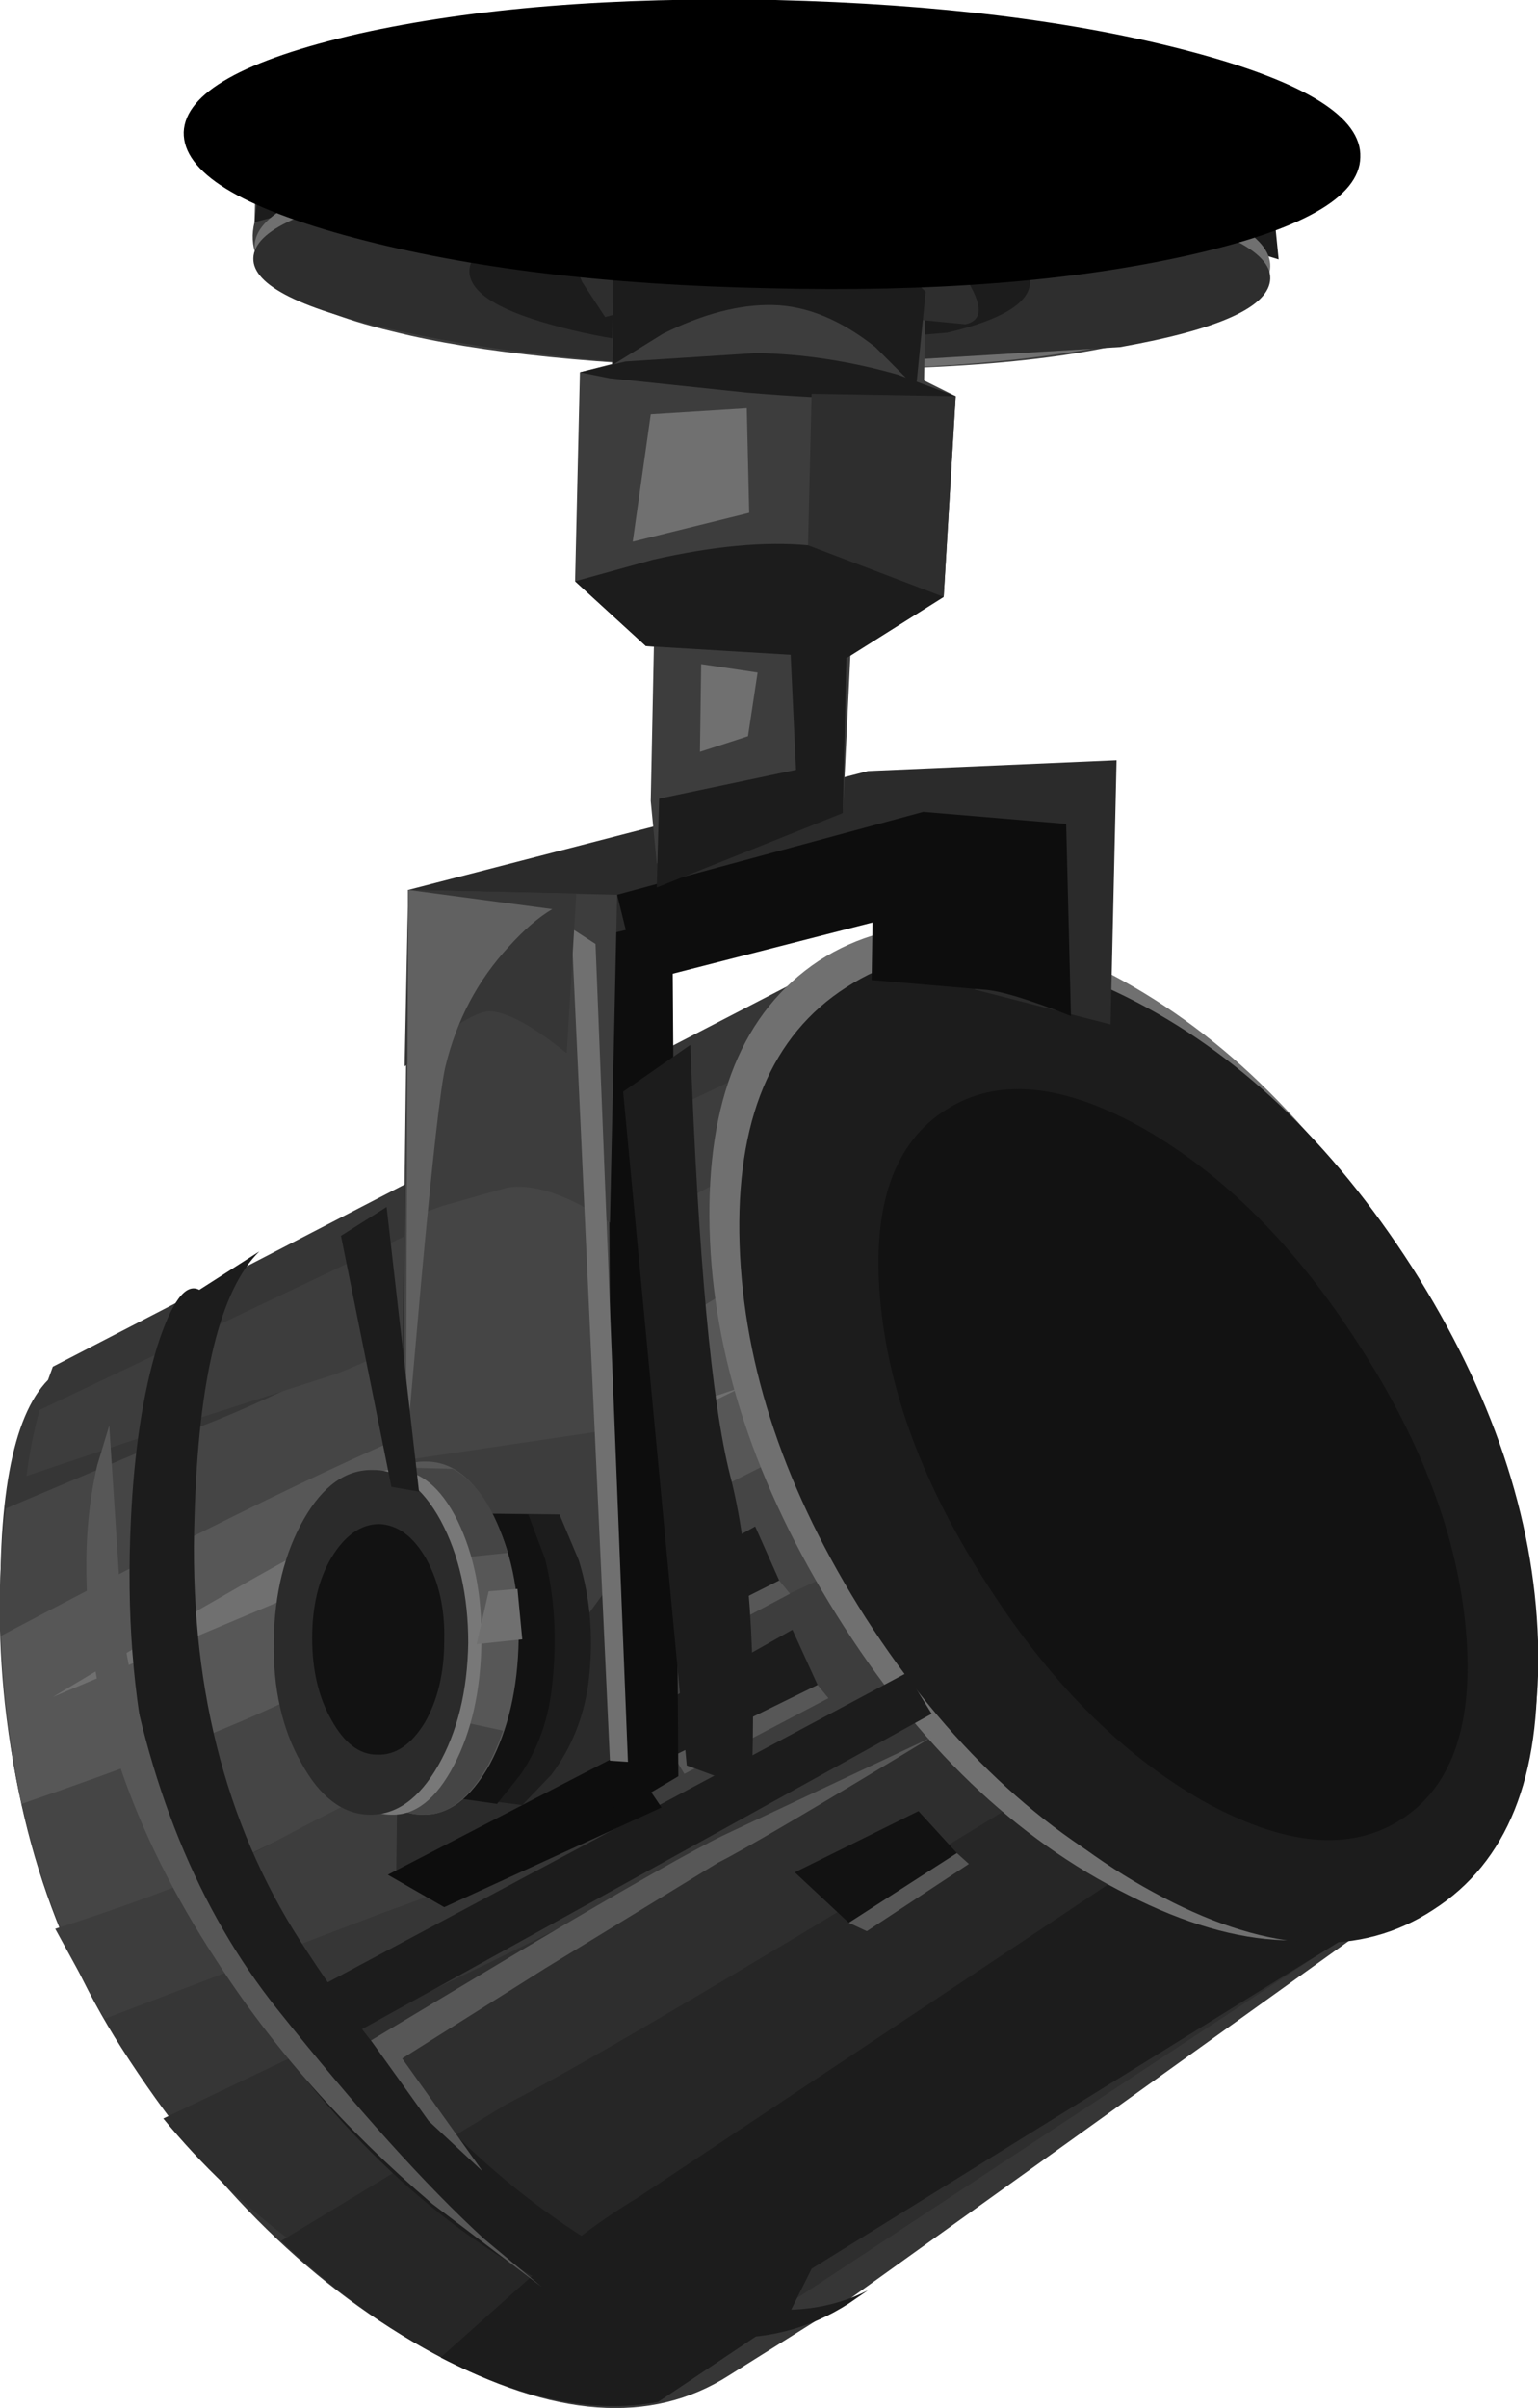 <?xml version="1.0" encoding="UTF-8" standalone="no"?>
<svg xmlns:xlink="http://www.w3.org/1999/xlink" height="100.25px" width="64.05px" xmlns="http://www.w3.org/2000/svg">
  <g transform="matrix(1.0, 0.0, 0.0, 1.0, 0.0, 0.0)">
    <use height="98.3" transform="matrix(1.0, 0.0, 0.0, 1.0, 0.0, 1.95)" width="64.05" xlink:href="#shape0"/>
    <use height="12.05" transform="matrix(1.0, 0.0, 0.0, 1.0, 7.65, 0.0)" width="49.0" xlink:href="#sprite0"/>
    <use height="25.05" transform="matrix(1.0, 0.0, 0.0, 1.0, 14.2, 37.05)" width="8.8" xlink:href="#shape2"/>
    <use height="31.0" transform="matrix(1.0, 0.0, 0.0, 1.0, 25.95, 43.5)" width="5.4" xlink:href="#sprite1"/>
  </g>
  <defs>
    <g id="shape0" transform="matrix(1.0, 0.0, 0.0, 1.0, 0.0, -1.95)">
      <path d="M11.0 5.9 Q20.65 1.45 31.9 2.0 36.5 2.25 43.95 3.9 50.2 5.35 52.0 6.1 53.0 6.55 53.05 7.3 L52.95 9.1 Q53.65 15.8 31.65 15.35 21.75 15.15 16.35 13.8 9.85 12.25 10.6 9.25 L10.65 7.25 Q10.65 6.1 11.0 5.9" fill="#3d3d3d" fill-rule="evenodd" stroke="none"/>
      <path d="M43.05 3.9 L44.6 4.45 47.35 5.0 Q49.05 5.05 52.95 7.8 L53.25 10.8 42.65 7.55 43.05 3.9" fill="#1c1c1c" fill-rule="evenodd" stroke="none"/>
      <path d="M11.0 5.9 L15.7 4.7 15.3 8.0 10.6 9.25 11.0 5.9" fill="#1c1c1c" fill-rule="evenodd" stroke="none"/>
      <path d="M52.9 11.1 Q52.85 13.05 46.65 14.3 40.45 15.55 31.65 15.35 22.9 15.15 16.7 13.65 10.55 12.15 10.6 10.25 10.65 8.3 16.85 7.05 23.1 5.8 31.85 6.0 40.6 6.2 46.75 7.7 52.95 9.2 52.9 11.1" fill="#707070" fill-rule="evenodd" stroke="none"/>
      <path d="M52.9 11.6 Q52.85 13.35 46.65 14.45 L31.65 15.35 Q22.85 15.15 16.7 13.8 10.5 12.45 10.55 10.75 10.6 9.0 16.85 7.9 L31.8 7.0 Q40.6 7.2 46.75 8.55 52.95 9.9 52.9 11.6" fill="#2e2e2e" fill-rule="evenodd" stroke="none"/>
      <path d="M42.9 11.75 Q42.85 13.05 39.45 13.85 L31.15 14.55 Q26.35 14.5 22.9 13.5 19.5 12.55 19.55 11.25 19.6 10.0 23.05 9.15 L31.3 8.45 Q36.1 8.55 39.5 9.5 42.9 10.45 42.9 11.75" fill="#1c1c1c" fill-rule="evenodd" stroke="none"/>
      <path d="M22.4 3.15 L34.4 2.75 34.65 6.4 22.0 6.5 22.4 3.15" fill="#575757" fill-rule="evenodd" stroke="none"/>
      <path d="M26.05 2.55 L28.75 2.6 27.65 5.95 26.0 5.9 26.05 2.55" fill="#707070" fill-rule="evenodd" stroke="none"/>
      <path d="M53.6 73.6 L58.9 78.85 35.05 95.95 30.35 98.9 Q25.5 102.0 18.1 98.0 10.65 94.0 5.05 85.25 0.35 77.9 0.05 68.15 -0.25 59.75 2.0 57.45 L2.2 56.9 35.9 39.45 37.4 47.5 Q39.7 56.6 43.6 61.9 47.5 67.25 53.6 73.6" fill="#363636" fill-rule="evenodd" stroke="none"/>
      <path d="M38.75 72.35 L55.55 80.95 26.4 100.15 Q23.4 99.5 19.45 97.65 11.55 94.0 6.8 88.2 L19.05 82.35 Q24.2 79.9 38.75 72.35" fill="#2e2e2e" fill-rule="evenodd" stroke="none"/>
      <path d="M58.9 78.9 L33.8 94.45 32.85 96.35 27.4 100.0 Q24.0 100.65 19.85 98.85 15.7 97.05 11.7 93.3 L21.1 87.6 Q25.95 85.1 43.2 74.55 L58.65 78.6 58.65 78.65 58.9 78.9" fill="#262626" fill-rule="evenodd" stroke="none"/>
      <path d="M52.4 80.15 L57.2 79.95 33.8 94.45 32.85 96.35 27.4 100.0 Q23.4 100.75 18.35 98.15 L22.05 94.85 Q24.45 92.75 26.55 91.5 L39.4 82.95 48.4 76.95 52.4 80.15" fill="#1c1c1c" fill-rule="evenodd" stroke="none"/>
      <path d="M34.2 66.05 Q17.85 73.45 11.5 76.65 7.4 78.7 2.55 80.35 0.75 75.95 0.2 70.9 -0.25 66.6 0.25 62.8 L8.05 59.5 Q13.55 57.5 31.5 47.55 L34.2 66.05" fill="#454545" fill-rule="evenodd" stroke="none"/>
      <path d="M32.45 60.7 Q16.3 68.85 11.1 71.2 7.45 72.85 0.9 75.1 0.15 71.4 0.05 68.1 14.7 60.35 20.0 58.55 25.5 56.75 30.05 53.9 L32.45 60.7" fill="#575757" fill-rule="evenodd" stroke="none"/>
      <path d="M30.9 57.75 L19.4 63.4 2.2 70.65 8.4 66.95 Q15.05 63.1 17.35 62.3 L30.9 57.75" fill="#707070" fill-rule="evenodd" stroke="none"/>
      <path d="M15.9 79.65 L4.35 84.05 2.3 80.3 Q8.4 78.35 11.5 76.65 16.8 73.75 36.0 64.9 L40.25 69.9 Q22.8 77.2 15.9 79.65" fill="#3d3d3d" fill-rule="evenodd" stroke="none"/>
      <path d="M31.25 48.5 Q17.75 55.75 14.0 57.2 L8.1 59.1 1.1 61.45 Q1.3 59.95 1.65 58.7 L32.35 44.1 31.25 48.5" fill="#3d3d3d" fill-rule="evenodd" stroke="none"/>
      <path d="M58.05 52.05 Q63.15 60.2 63.4 68.15 63.6 76.15 58.8 79.3 54.0 82.45 47.0 78.9 39.95 75.4 34.85 67.25 29.75 59.1 29.55 51.15 29.35 43.15 34.1 40.0 38.9 36.9 45.95 40.4 52.95 43.95 58.05 52.05" fill="#707070" fill-rule="evenodd" stroke="none"/>
      <path d="M58.7 53.15 Q63.7 61.1 64.0 68.8 64.3 76.55 59.7 79.5 55.15 82.5 48.45 79.0 41.7 75.5 36.7 67.6 31.75 59.7 31.45 51.95 31.15 44.25 35.7 41.25 40.25 38.25 47.0 41.75 53.75 45.25 58.7 53.15" fill="#1c1c1c" fill-rule="evenodd" stroke="none"/>
      <path d="M56.25 56.15 Q60.2 62.45 60.65 68.45 61.1 74.45 57.8 76.6 54.45 78.75 49.35 75.85 44.2 72.9 40.25 66.65 36.3 60.35 35.85 54.35 35.4 48.4 38.7 46.25 42.05 44.1 47.2 47.0 52.3 49.9 56.25 56.15" fill="#0d0d0d" fill-rule="evenodd" stroke="none"/>
      <path d="M37.75 69.65 L38.8 71.35 13.05 85.6 11.55 83.65 37.75 69.65" fill="#1c1c1c" fill-rule="evenodd" stroke="none"/>
      <path d="M12.5 80.8 Q17.9 89.25 24.8 93.45 31.65 97.65 36.15 95.35 L35.35 95.9 Q30.4 99.1 22.9 95.15 15.45 91.25 9.8 82.5 4.9 74.8 5.45 63.3 5.65 59.0 6.55 56.05 7.45 53.25 8.3 53.7 L10.8 52.1 Q8.35 54.5 8.1 63.15 7.75 73.4 12.5 80.8" fill="#1c1c1c" fill-rule="evenodd" stroke="none"/>
      <path d="M58.8 52.75 Q63.8 60.6 64.05 68.3 64.3 76.0 59.6 79.0 54.9 82.05 48.0 78.6 41.1 75.2 36.05 67.35 31.05 59.5 30.8 51.8 30.55 44.1 35.25 41.1 39.95 38.05 46.9 41.5 53.75 44.9 58.8 52.75" fill="#1c1c1c" fill-rule="evenodd" stroke="none"/>
      <path d="M56.6 56.0 Q60.55 62.1 61.05 67.9 61.55 73.7 58.35 75.75 55.15 77.8 50.05 74.95 45.0 72.05 41.1 65.95 37.15 59.85 36.65 54.05 36.15 48.25 39.4 46.2 42.6 44.15 47.65 47.0 52.7 49.9 56.6 56.0" fill="#121212" fill-rule="evenodd" stroke="none"/>
      <path d="M38.75 72.35 Q31.5 76.75 29.9 77.55 L22.7 81.95 16.75 85.7 20.1 90.4 17.85 88.3 15.45 84.95 21.7 81.2 Q28.35 77.25 30.25 76.35 L38.75 72.35" fill="#575757" fill-rule="evenodd" stroke="none"/>
      <path d="M4.55 59.35 L5.1 67.8 Q6.6 77.45 11.55 83.65 16.5 89.85 20.15 93.2 L22.55 95.2 18.0 91.75 Q12.5 87.05 9.0 81.6 3.7 73.5 3.6 65.6 3.55 63.15 4.05 61.0 L4.55 59.35" fill="#575757" fill-rule="evenodd" stroke="none"/>
      <path d="M33.0 67.85 L34.05 70.15 28.05 73.1 27.15 71.15 33.0 67.85" fill="#1c1c1c" fill-rule="evenodd" stroke="none"/>
      <path d="M31.45 63.55 L32.45 65.8 26.5 68.8 25.55 66.85 31.45 63.55" fill="#1c1c1c" fill-rule="evenodd" stroke="none"/>
      <path d="M38.25 75.4 L39.85 77.15 35.35 80.05 33.1 77.95 38.25 75.4" fill="#121212" fill-rule="evenodd" stroke="none"/>
      <path d="M32.45 65.8 L32.9 66.35 26.95 69.5 26.5 68.8 32.45 65.8" fill="#575757" fill-rule="evenodd" stroke="none"/>
      <path d="M34.05 70.15 L34.5 70.7 28.5 73.85 28.05 73.1 34.05 70.15" fill="#575757" fill-rule="evenodd" stroke="none"/>
      <path d="M39.85 77.15 L40.35 77.6 36.1 80.4 35.35 80.05 39.85 77.15" fill="#575757" fill-rule="evenodd" stroke="none"/>
      <path d="M46.5 31.65 L46.25 42.65 40.6 41.2 41.35 36.55 26.95 39.6 25.95 73.55 16.5 78.05 17.0 37.05 36.15 32.1 46.5 31.65" fill="#2b2b2b" fill-rule="evenodd" stroke="none"/>
      <path d="M25.7 37.25 L38.45 33.8 44.4 34.3 41.05 37.2 26.6 40.9 25.7 37.25" fill="#0d0d0d" fill-rule="evenodd" stroke="none"/>
      <path d="M44.4 34.3 L44.6 42.3 Q41.95 41.25 40.95 41.2 L36.3 40.8 36.35 37.45 44.4 34.3" fill="#0d0d0d" fill-rule="evenodd" stroke="none"/>
      <path d="M16.15 78.05 L26.0 72.95 27.55 75.25 18.5 79.4 16.15 78.05" fill="#0d0d0d" fill-rule="evenodd" stroke="none"/>
      <path d="M25.3 38.9 L28.0 38.25 28.25 73.95 25.55 75.55 25.3 38.9" fill="#0d0d0d" fill-rule="evenodd" stroke="none"/>
      <path d="M16.7 67.7 L17.0 37.05 25.3 38.9 25.45 65.9 Q23.7 68.2 22.05 68.5 L18.75 68.2 16.7 67.7" fill="#454545" fill-rule="evenodd" stroke="none"/>
      <path d="M16.7 67.7 L16.8 60.8 25.25 59.55 25.45 65.9 24.5 67.2 Q23.3 68.55 22.05 68.5 L18.65 68.1 16.7 67.7" fill="#3d3d3d" fill-rule="evenodd" stroke="none"/>
      <path d="M17.05 50.7 L17.0 37.05 25.7 37.25 25.4 50.9 Q22.75 49.15 21.1 49.45 L18.45 50.2 17.05 50.7" fill="#3d3d3d" fill-rule="evenodd" stroke="none"/>
      <path d="M24.8 39.3 L26.15 73.35 25.4 73.3 23.8 38.65 24.8 39.3" fill="#707070" fill-rule="evenodd" stroke="none"/>
      <path d="M15.2 62.95 L23.3 63.05 24.1 64.95 Q24.85 67.35 24.5 70.1 24.2 72.25 22.95 73.9 L21.75 75.15 15.05 74.3 15.2 62.95" fill="#1c1c1c" fill-rule="evenodd" stroke="none"/>
      <path d="M15.2 62.95 L22.0 63.05 22.7 64.9 Q23.3 67.3 23.0 70.1 22.8 72.2 21.7 73.85 L20.7 75.1 15.05 74.3 15.2 62.95" fill="#121212" fill-rule="evenodd" stroke="none"/>
      <path d="M14.95 62.95 Q16.15 60.8 17.75 60.85 19.4 60.85 20.5 63.05 21.65 65.2 21.6 68.25 21.55 71.3 20.4 73.45 19.2 75.6 17.6 75.55 15.95 75.55 14.85 73.4 13.7 71.25 13.75 68.15 13.8 65.1 14.95 62.95" fill="#575757" fill-rule="evenodd" stroke="none"/>
      <path d="M16.8 65.1 L16.15 61.5 Q16.4 61.25 16.8 61.1 L18.85 61.15 Q20.35 61.95 21.15 64.65 L16.8 65.1" fill="#454545" fill-rule="evenodd" stroke="none"/>
      <path d="M17.7 71.35 L20.95 72.05 Q20.4 73.65 19.55 74.6 18.65 75.6 17.6 75.55 16.1 75.55 14.95 73.6 L17.7 71.35" fill="#454545" fill-rule="evenodd" stroke="none"/>
      <path d="M16.45 61.2 Q18.0 61.2 19.05 63.3 20.1 65.45 20.05 68.4 20.0 71.4 18.9 73.5 17.8 75.6 16.3 75.55 14.75 75.55 13.7 73.45 12.65 71.3 12.7 68.35 12.75 65.35 13.85 63.25 14.95 61.15 16.45 61.2" fill="#787878" fill-rule="evenodd" stroke="none"/>
      <path d="M15.55 61.2 Q17.2 61.2 18.35 63.3 19.5 65.45 19.5 68.4 19.45 71.4 18.25 73.5 17.05 75.6 15.35 75.55 13.7 75.5 12.55 73.4 11.35 71.3 11.4 68.3 11.45 65.35 12.65 63.25 13.85 61.15 15.55 61.2" fill="#2b2b2b" fill-rule="evenodd" stroke="none"/>
      <path d="M15.8 63.45 Q16.95 63.5 17.75 64.9 18.55 66.35 18.5 68.3 18.5 70.3 17.7 71.7 16.85 73.1 15.7 73.05 14.6 73.05 13.8 71.6 13.0 70.2 13.0 68.2 13.0 66.2 13.8 64.85 14.65 63.45 15.8 63.45" fill="#121212" fill-rule="evenodd" stroke="none"/>
      <path d="M21.55 66.15 L21.75 68.25 19.85 68.45 20.35 66.25 21.55 66.15" fill="#707070" fill-rule="evenodd" stroke="none"/>
      <path d="M27.1 33.35 L27.3 23.5 28.3 22.5 Q29.6 21.5 31.2 21.35 33.75 21.05 35.65 22.4 L35.1 33.85 27.35 35.95 27.1 33.35" fill="#3d3d3d" fill-rule="evenodd" stroke="none"/>
      <path d="M24.15 15.5 L27.05 14.75 32.5 14.05 Q34.6 14.1 37.4 15.3 L39.8 16.5 39.3 24.85 35.25 27.4 26.9 26.9 23.95 24.2 24.15 15.5" fill="#3d3d3d" fill-rule="evenodd" stroke="none"/>
      <path d="M25.45 17.55 L25.55 11.2 27.75 10.4 Q30.45 9.65 32.95 9.7 35.45 9.75 37.25 10.95 L38.55 12.15 38.45 17.8 25.45 17.55" fill="#3d3d3d" fill-rule="evenodd" stroke="none"/>
      <path d="M25.2 13.2 L24.25 11.75 Q23.55 10.25 24.6 9.85 L29.8 9.25 36.25 9.1 Q38.55 9.15 40.0 11.25 41.4 13.25 40.2 13.5 L36.05 13.1 Q32.85 12.25 30.85 12.35 L26.55 12.85 25.2 13.2" fill="#2e2e2e" fill-rule="evenodd" stroke="none"/>
      <path d="M25.5 15.2 L25.55 11.2 27.75 10.55 Q30.4 9.85 32.95 9.7 35.45 9.55 37.25 10.85 L38.55 12.15 38.15 16.15 36.45 14.45 Q34.3 12.75 32.2 12.7 30.1 12.65 27.6 13.9 L25.5 15.2" fill="#1c1c1c" fill-rule="evenodd" stroke="none"/>
      <path d="M24.15 15.5 L26.05 15.05 31.5 14.7 Q34.4 14.75 37.4 15.6 L39.8 16.5 Q36.45 16.8 31.1 16.35 L25.4 15.75 24.15 15.5" fill="#1c1c1c" fill-rule="evenodd" stroke="none"/>
      <path d="M26.9 26.9 L23.95 24.2 27.2 23.3 Q30.95 22.45 33.65 22.7 36.35 23.0 38.1 23.95 L39.3 24.85 35.25 27.4 26.9 26.9" fill="#1c1c1c" fill-rule="evenodd" stroke="none"/>
      <path d="M35.25 27.4 L35.1 33.85 27.35 36.95 27.45 33.25 33.15 32.05 32.9 26.7 35.25 27.4" fill="#1c1c1c" fill-rule="evenodd" stroke="none"/>
      <path d="M29.2 27.65 L31.55 28.0 31.15 30.65 29.15 31.3 29.2 27.65" fill="#707070" fill-rule="evenodd" stroke="none"/>
      <path d="M27.1 17.25 L31.1 17.0 31.2 21.35 26.35 22.55 27.1 17.25" fill="#707070" fill-rule="evenodd" stroke="none"/>
      <path d="M33.8 16.4 L39.8 16.5 39.3 24.85 33.65 22.7 33.8 16.4" fill="#2e2e2e" fill-rule="evenodd" stroke="none"/>
      <path d="M16.85 44.4 L17.0 37.05 24.0 37.2 23.6 43.85 Q21.5 42.15 20.4 42.1 19.75 42.1 18.25 43.25 L16.85 44.4" fill="#363636" fill-rule="evenodd" stroke="none"/>
    </g>
    <g id="sprite0" transform="matrix(1.0, 0.0, 0.0, 1.0, -36.0, -36.0)">
      <use height="12.05" transform="matrix(1.0, 0.0, 0.0, 1.0, 36.0, 36.0)" width="49.0" xlink:href="#shape1"/>
    </g>
    <g id="shape1" transform="matrix(1.0, 0.0, 0.0, 1.0, -36.0, -36.0)">
      <path d="M77.95 38.15 Q85.1 40.05 85.0 42.55 84.95 45.05 77.75 46.65 70.55 48.25 60.4 48.0 50.25 47.8 43.1 45.9 35.95 44.0 36.0 41.5 36.1 39.05 43.3 37.4 50.5 35.8 60.65 36.0 70.8 36.25 77.95 38.15" fill="#000000" fill-rule="evenodd" stroke="none"/>
    </g>
    <g id="shape2" transform="matrix(1.0, 0.0, 0.0, 1.0, -16.75, -129.05)">
      <path d="M25.55 129.85 Q24.7 130.35 23.75 131.4 21.8 133.5 21.1 136.4 20.8 137.65 20.1 145.25 L19.45 152.6 19.55 129.05 25.55 129.85" fill="#616161" fill-rule="evenodd" stroke="none"/>
      <path d="M16.75 143.45 L18.65 142.25 20.0 154.1 18.85 153.9 16.75 143.45" fill="#1c1c1c" fill-rule="evenodd" stroke="none"/>
    </g>
    <g id="sprite1" transform="matrix(1.0, 0.0, 0.0, 1.0, 0.0, 0.0)">
      <use height="31.0" transform="matrix(1.0, 0.0, 0.0, 1.0, 0.0, 0.0)" width="5.4" xlink:href="#shape3"/>
    </g>
    <g id="shape3" transform="matrix(1.0, 0.0, 0.0, 1.0, 0.0, 0.0)">
      <path d="M0.0 1.95 L2.8 0.0 Q3.3 13.35 4.45 17.9 5.65 22.5 5.35 31.0 L2.65 30.0 0.0 1.95" fill="#1c1c1c" fill-rule="evenodd" stroke="none"/>
    </g>
  </defs>
</svg>
